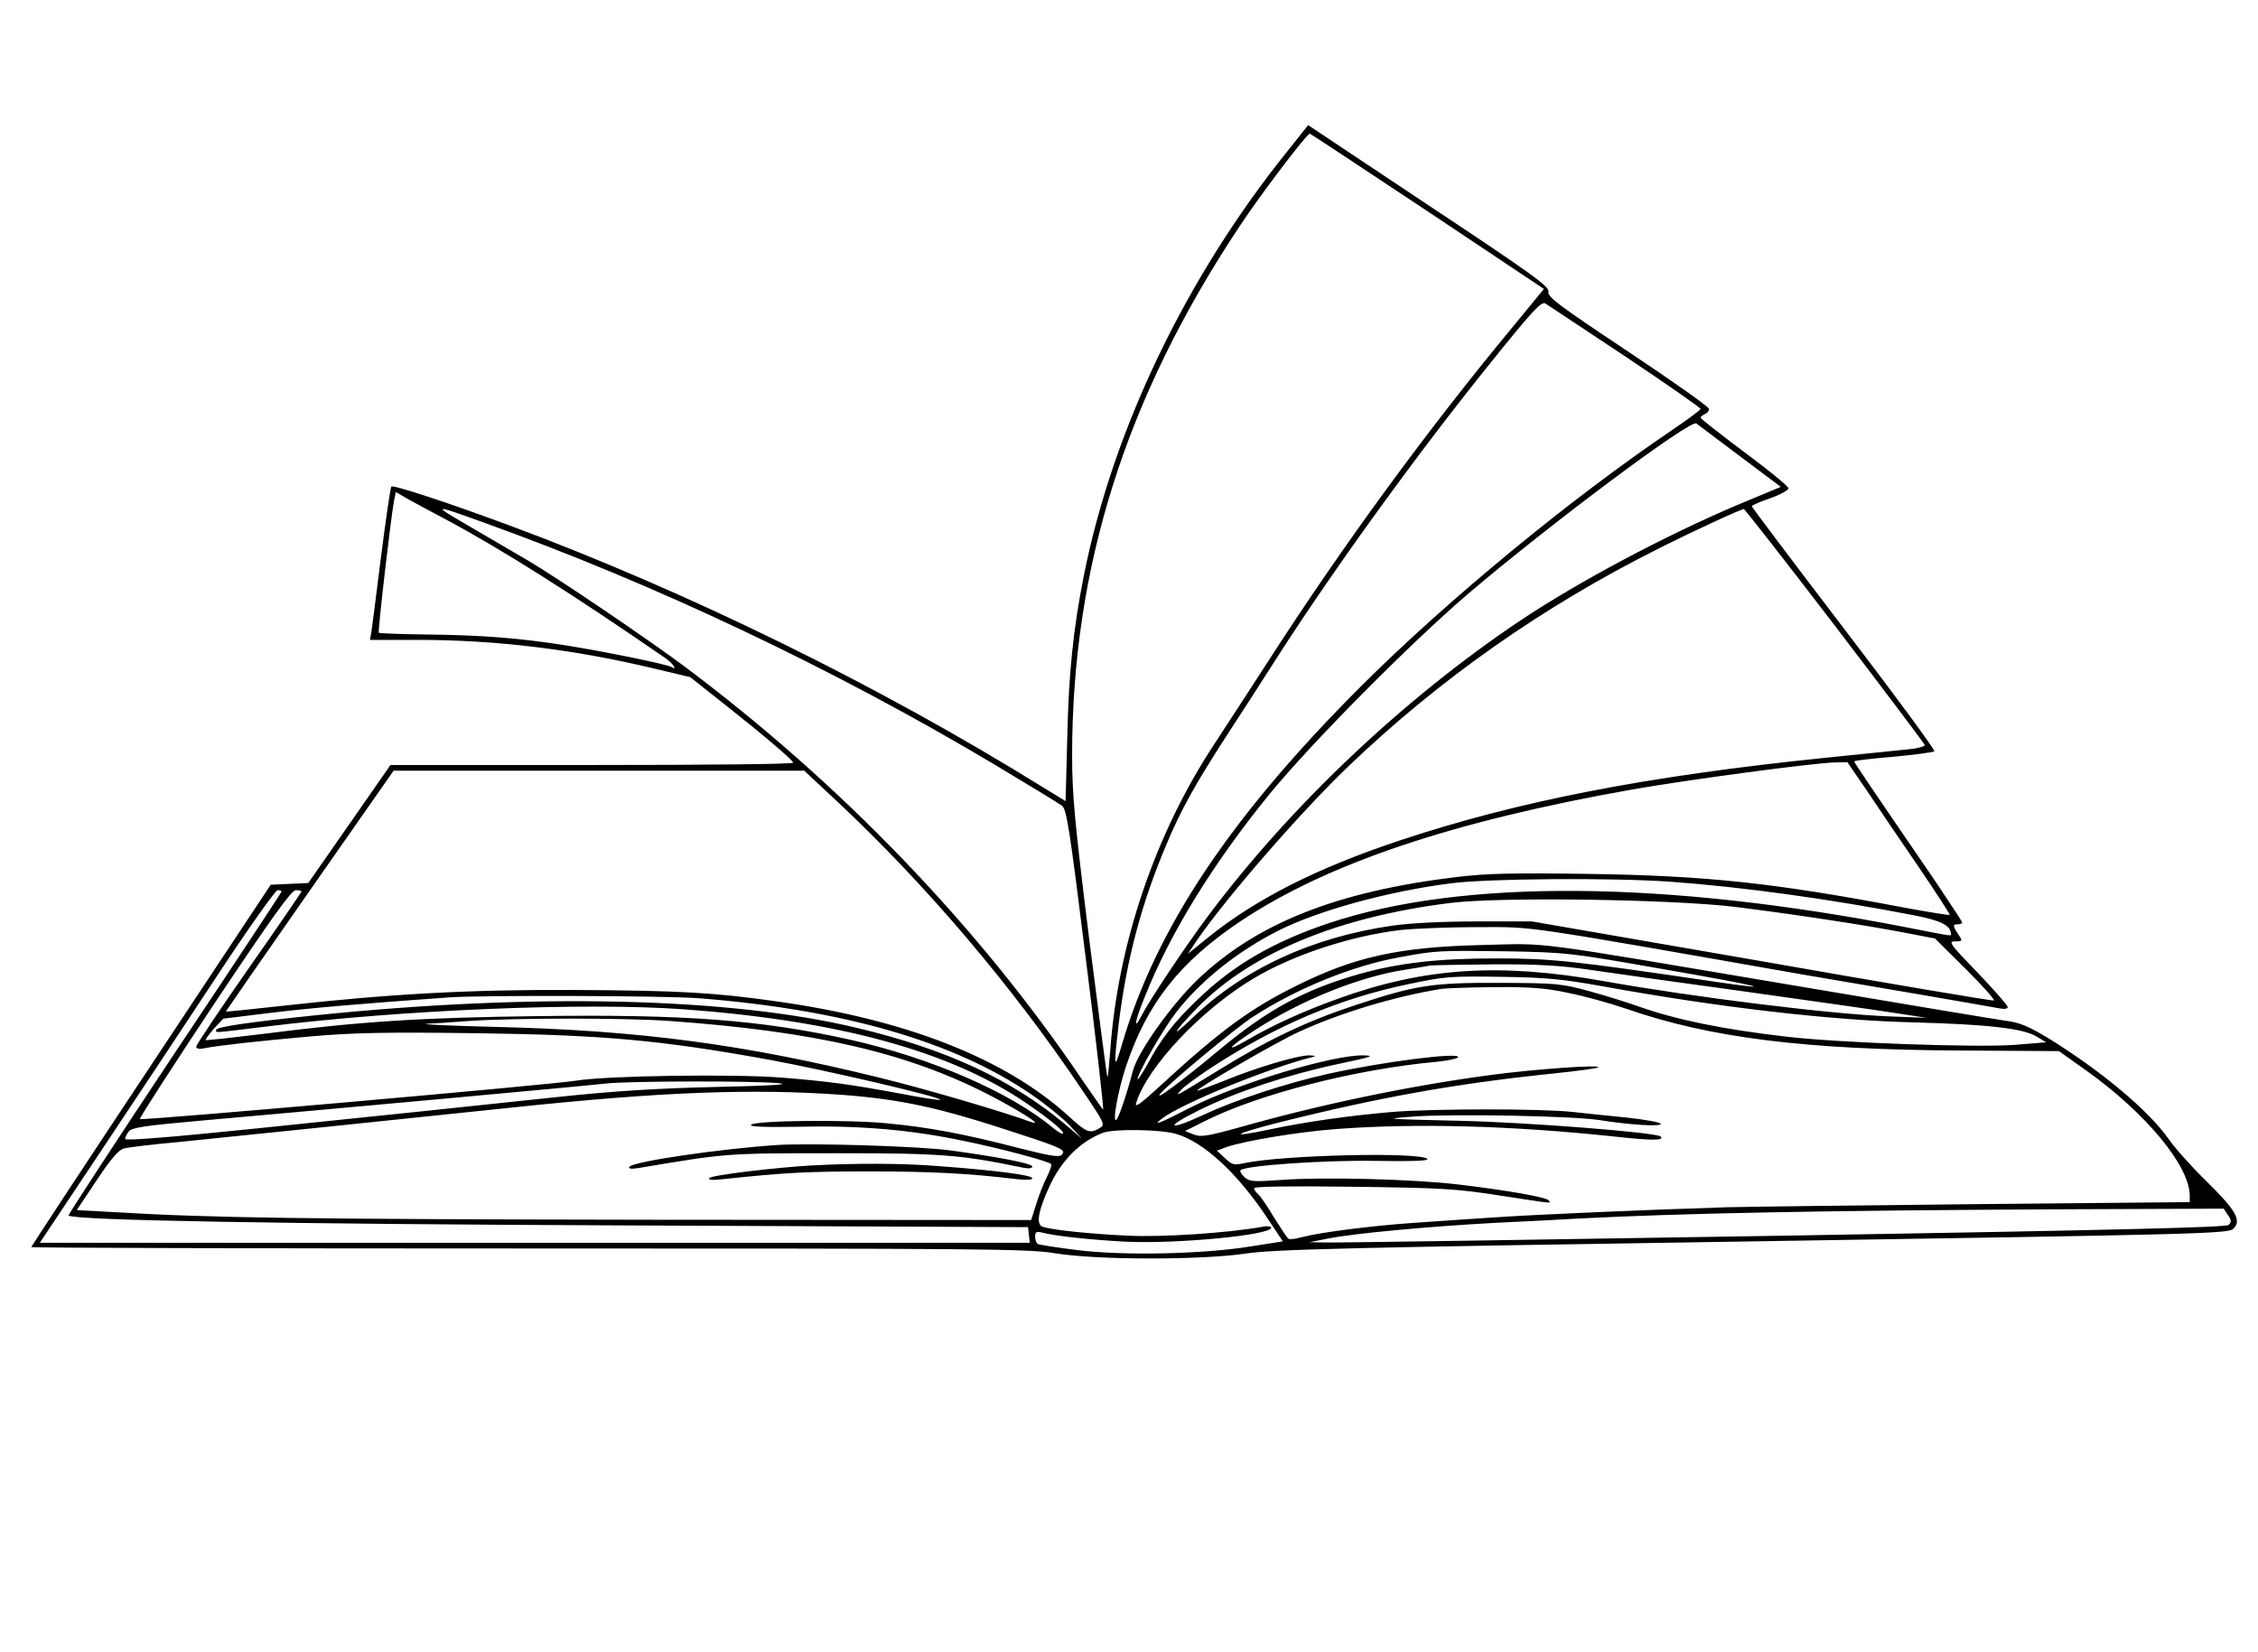 <?xml version="1.0" standalone="no"?>
<!DOCTYPE svg PUBLIC "-//W3C//DTD SVG 20010904//EN"
 "http://www.w3.org/TR/2001/REC-SVG-20010904/DTD/svg10.dtd">
<svg version="1.0" xmlns="http://www.w3.org/2000/svg"
 width="794pt" height="581pt" viewBox="0 0 794 581"
 preserveAspectRatio="xMidYMid meet">
<g transform="translate(0,581) scale(0.1,-0.1)"
fill="#000000" stroke="none">
<path d="M4526 5277 c-356 -443 -613 -979 -715 -1492 -37 -187 -53 -340 -58
-566 l-6 -226 -80 49 c-577 358 -1247 687 -1877 921 -216 80 -407 143 -414
136 -3 -3 -19 -113 -36 -245 -16 -131 -32 -251 -34 -266 l-5 -28 167 0 c276 0
549 -33 833 -101 l126 -30 110 -87 c148 -117 252 -205 252 -214 1 -5 -318 -8
-708 -8 l-708 0 -144 -207 -145 -208 -66 -3 -66 -3 -421 -635 c-232 -349 -421
-637 -421 -639 0 -3 787 -5 1748 -5 1596 0 1758 -1 1853 -17 147 -24 512 -24
669 -1 99 15 348 21 1785 43 1601 25 1671 27 1689 45 29 29 8 65 -97 168 -51
50 -110 116 -132 148 -70 99 -232 235 -415 349 -76 46 -105 59 -158 66 -36 5
-361 59 -721 120 -980 165 -873 152 -1121 146 -293 -7 -449 -42 -655 -145
-159 -79 -264 -156 -474 -349 -69 -64 -92 -80 -86 -62 39 127 229 329 414 439
139 83 344 150 518 170 48 5 171 10 272 10 200 0 133 10 1136 -166 77 -13 259
-44 405 -69 146 -25 277 -48 293 -51 16 -3 27 -1 27 5 0 6 -48 60 -106 121
-98 101 -104 110 -79 110 27 0 27 1 11 25 -20 30 -20 35 -1 35 8 0 15 3 15 6
0 3 -42 67 -93 143 -235 343 -287 420 -287 424 0 2 62 10 138 16 75 7 140 16
144 19 4 4 -139 198 -318 432 -178 233 -324 427 -324 430 0 3 29 16 65 28 36
13 65 29 64 35 0 7 -70 64 -155 127 -84 63 -154 118 -154 121 0 4 7 9 15 13 8
3 15 11 15 18 0 7 -129 98 -285 202 -245 163 -284 192 -280 210 4 18 -52 59
-420 303 l-425 283 -74 -93z m494 -210 l409 -273 -115 -140 c-303 -366 -599
-772 -859 -1176 -65 -101 -149 -229 -186 -286 -207 -314 -339 -704 -365 -1077
-4 -53 -8 -94 -10 -92 -2 2 -30 220 -64 485 -51 412 -60 506 -60 645 0 663
188 1257 586 1857 75 114 239 330 250 330 2 0 188 -123 414 -273z m693 -509
c147 -98 267 -182 267 -186 -1 -4 -44 -36 -97 -72 -357 -241 -791 -598 -1094
-900 -461 -460 -722 -851 -843 -1260 -29 -100 -31 -87 -11 79 28 223 80 417
166 620 53 127 104 217 218 393 42 64 122 188 178 276 201 312 491 712 741
1022 151 188 182 221 196 213 6 -4 131 -87 279 -185z m405 -352 l144 -108
-149 -62 c-255 -108 -562 -271 -767 -408 -412 -276 -812 -655 -1101 -1043 -75
-100 -203 -292 -229 -343 -32 -62 -27 -26 10 64 89 224 241 470 440 714 148
180 489 524 694 700 289 246 784 616 805 601 5 -4 75 -56 153 -115z m-4553
-221 c202 -108 451 -266 776 -490 26 -18 43 -45 19 -30 -15 9 -223 52 -366 75
-164 26 -297 37 -499 39 -87 1 -161 4 -163 6 -4 4 43 411 54 467 l6 28 41 -24
c23 -13 83 -45 132 -71z m135 -12 c607 -218 1233 -515 1800 -853 118 -71 224
-135 234 -143 17 -12 27 -80 85 -545 37 -292 63 -528 60 -524 -4 4 -37 52 -75
107 -364 538 -849 1042 -1399 1453 -126 94 -446 311 -550 372 -22 13 -105 61
-185 108 -157 91 -156 92 30 25z m4752 -363 c172 -225 314 -414 316 -419 2 -5
-21 -12 -50 -15 -29 -3 -165 -17 -303 -31 -625 -64 -1078 -152 -1495 -291
-291 -97 -504 -205 -674 -342 l-69 -56 32 48 c105 152 366 452 532 611 321
307 684 562 1089 765 129 65 290 139 302 140 3 0 147 -184 320 -410z m114
-582 c38 -57 119 -177 181 -267 62 -91 111 -167 109 -168 -2 -2 -75 10 -162
26 -453 86 -693 112 -1104 118 -274 4 -360 2 -470 -11 -420 -51 -699 -162
-906 -358 -93 -88 -211 -254 -230 -322 -23 -88 -50 -165 -58 -173 -16 -15 5
102 34 189 74 220 188 365 401 508 304 203 746 352 1379 464 187 33 633 93
711 95 l45 1 70 -102z m-3618 -40 c312 -293 614 -649 858 -1012 80 -118 81
-121 60 -133 -34 -20 -45 -16 -109 43 -224 203 -571 339 -1027 403 -218 31
-343 38 -708 40 -364 2 -653 -14 -1012 -54 -118 -13 -215 -23 -216 -22 0 1
132 192 295 425 l295 422 722 0 722 0 120 -112z m2920 -278 c255 -18 573 -62
865 -119 92 -18 125 -35 127 -63 0 -10 18 -13 -155 21 -851 166 -1565 171
-2032 15 -194 -65 -336 -147 -461 -268 -84 -80 -131 -141 -178 -230 -19 -33
-34 -56 -34 -51 0 20 90 176 134 233 85 111 217 217 362 290 139 70 385 138
606 166 128 17 566 20 766 6z m-4878 -35 c0 -3 -169 -259 -377 -570 -207 -311
-374 -567 -372 -569 17 -17 739 -30 1974 -35 l1400 -6 3 -27 3 -28 -1740 0
-1741 0 212 318 c116 174 301 453 411 620 109 166 206 302 213 302 8 0 14 -2
14 -5z m70 0 c0 -2 -83 -124 -185 -269 -102 -146 -185 -270 -185 -276 0 -7 10
-10 28 -6 51 10 186 25 377 42 152 13 267 15 575 11 452 -6 651 -24 1033 -93
202 -37 612 -133 603 -141 -2 -3 -64 7 -137 21 -185 34 -251 43 -422 57 -170
13 -612 7 -722 -11 -95 -15 -1527 -141 -1533 -135 -3 3 115 185 261 405 203
304 272 400 287 400 11 0 20 -2 20 -5z m5042 -54 c194 -24 460 -64 603 -92
l99 -19 108 -107 c60 -60 104 -109 99 -111 -5 -2 -372 60 -816 138 l-808 140
-196 0 c-117 0 -236 -6 -296 -15 -284 -41 -527 -154 -708 -330 -77 -74 -59
-43 24 42 188 192 495 319 889 368 177 22 780 13 1002 -14z m-247 -220 c336
-58 417 -79 162 -41 -490 72 -562 80 -754 80 -208 0 -343 -16 -480 -54 -195
-55 -326 -126 -497 -269 -130 -108 -229 -182 -206 -153 26 33 268 234 328 272
155 100 348 178 513 208 130 24 140 24 374 21 216 -4 225 -5 560 -64z m-265
-1 c74 -11 315 -45 535 -75 220 -31 456 -64 525 -75 l125 -19 -130 5 c-208 8
-685 67 -1005 124 -366 65 -629 48 -930 -60 -124 -44 -235 -95 -319 -144 -89
-52 -74 -30 22 32 162 105 365 187 527 212 41 7 82 13 90 15 8 1 107 3 220 4
158 1 236 -4 340 -19z m45 -58 c407 -74 804 -120 1095 -127 258 -7 383 -21
430 -49 l35 -21 -110 -9 c-132 -10 -621 7 -805 29 -224 26 -384 59 -515 105
-33 12 -109 36 -170 53 -106 29 -117 30 -320 31 -241 1 -297 -8 -511 -79 -167
-55 -304 -120 -474 -225 -167 -102 -159 -98 -136 -72 10 12 60 48 110 81 227
147 447 240 686 290 134 28 145 29 340 26 144 -2 206 -8 345 -33z m-122 -23
c56 -11 147 -36 202 -55 299 -104 632 -145 1183 -148 l342 -2 93 -66 c212
-151 367 -337 367 -443 l0 -22 -737 -7 c-406 -4 -805 -9 -888 -11 -290 -9
-682 -26 -825 -36 -80 -5 -206 -14 -280 -19 -144 -10 -327 -33 -391 -50 -22
-6 -43 -9 -48 -6 -5 3 -27 37 -51 75 -23 39 -48 75 -56 82 -8 6 -14 16 -14 21
0 6 128 8 348 5 312 -4 364 -7 517 -31 196 -30 178 -28 171 -17 -7 11 -148 36
-318 56 -159 19 -477 27 -623 16 -99 -7 -112 -6 -129 10 -11 10 -17 21 -14 24
16 17 297 36 475 33 128 -2 189 0 182 7 -25 25 -509 14 -644 -15 -36 -8 -43
-6 -68 18 l-28 26 35 13 c66 22 251 53 385 63 281 21 615 12 974 -26 137 -15
182 -15 166 0 -16 14 -472 50 -709 55 -266 6 -271 7 -156 15 137 10 550 2 646
-12 114 -18 220 -24 220 -14 0 5 -53 15 -117 22 -65 6 -152 16 -193 20 -105
12 -491 12 -635 0 -150 -13 -301 -34 -428 -61 -152 -32 -134 -18 30 24 355 89
624 137 963 172 85 9 157 18 160 22 9 10 -221 -6 -378 -27 -286 -38 -596 -103
-876 -182 -122 -34 -143 -37 -169 -27 l-30 12 68 34 c188 95 530 183 813 209
40 4 75 11 79 16 11 20 -268 -16 -457 -58 -148 -33 -324 -91 -438 -144 -128
-60 -139 -44 -12 18 131 64 308 123 487 161 115 24 130 29 88 30 -110 2 -443
-99 -610 -184 -109 -56 -135 -66 -100 -39 68 53 380 180 530 217 14 3 11 5
-10 6 -39 1 -186 -42 -302 -90 -51 -20 -93 -36 -93 -34 0 9 279 171 356 206
145 67 337 125 504 152 14 2 96 5 183 6 125 1 181 -3 260 -20z m-3057 -19
c511 -40 901 -153 1173 -340 47 -32 106 -80 131 -106 l45 -48 -60 51 c-186
156 -415 263 -729 338 -448 108 -1137 124 -1906 45 -243 -25 -350 -41 -350
-52 0 -10 -16 -11 173 12 485 60 1126 86 1472 61 543 -40 934 -147 1201 -328
84 -57 138 -102 132 -109 -3 -3 -18 6 -34 19 -150 126 -430 247 -714 311 -316
70 -582 90 -1099 83 -413 -5 -628 -19 -970 -63 -107 -13 -196 -23 -198 -21 -1
2 12 20 29 40 l33 35 170 21 c142 17 304 31 625 54 114 8 761 6 876 -3z m-101
-80 c513 -37 837 -112 1125 -261 108 -56 194 -111 145 -94 -98 36 -367 115
-530 155 -478 118 -847 167 -1350 179 -159 4 -270 9 -245 11 25 1 92 6 150 10
164 11 551 11 705 0z m385 -219 c43 -4 -33 -9 -220 -13 -212 -5 -360 -14 -575
-37 -159 -17 -360 -38 -445 -47 -85 -9 -359 -37 -608 -63 -283 -29 -452 -43
-452 -36 0 5 6 18 13 27 11 13 56 20 248 37 430 38 1363 123 1429 131 81 9
522 10 610 1z m224 -41 c208 -16 341 -45 616 -136 156 -51 170 -58 153 -75 -9
-9 -44 -3 -150 24 -189 49 -315 73 -463 87 -144 14 -464 10 -479 -5 -7 -7 46
-9 165 -7 213 5 393 -10 579 -49 134 -27 301 -72 311 -82 3 -3 -3 -22 -14 -44
-11 -21 -28 -64 -38 -96 l-18 -57 -1330 1 c-1226 2 -1549 6 -1899 27 l-127 7
70 105 c53 79 77 107 97 112 16 4 100 14 188 22 238 24 712 73 1180 122 521
55 843 67 1159 44z m1171 -137 c98 -28 219 -140 326 -303 l50 -75 -108 -17
c-168 -28 -450 -34 -612 -14 -73 9 -138 19 -142 22 -5 3 -9 14 -9 26 0 16 5
19 24 14 51 -13 167 -25 291 -32 180 -9 515 23 515 49 0 5 -15 7 -32 3 -124
-22 -355 -37 -472 -31 -131 6 -265 20 -299 31 -25 8 -17 55 24 144 42 91 109
157 188 187 38 14 200 12 256 -4z m3699 -285 c13 -18 13 -25 3 -35 -9 -9 -380
-18 -1562 -38 -852 -14 -1577 -25 -1610 -24 l-60 1 65 13 c91 18 348 42 585
55 110 5 241 12 290 15 367 19 875 29 1742 33 l532 2 15 -22z"/>
<path d="M2735 1784 c-199 -13 -510 -58 -522 -77 -4 -7 7 -8 33 -4 310 52 304
52 689 52 375 0 441 -5 663 -51 19 -4 32 -2 32 4 0 11 -119 34 -290 57 -112
15 -485 26 -605 19z"/>
<path d="M2855 1712 c-127 -7 -351 -34 -360 -44 -7 -7 7 -9 50 -4 217 23 296
27 510 27 217 0 353 -7 518 -27 35 -4 57 -3 57 3 0 11 -130 28 -335 43 -124
10 -289 10 -440 2z"/>
</g>
</svg>
